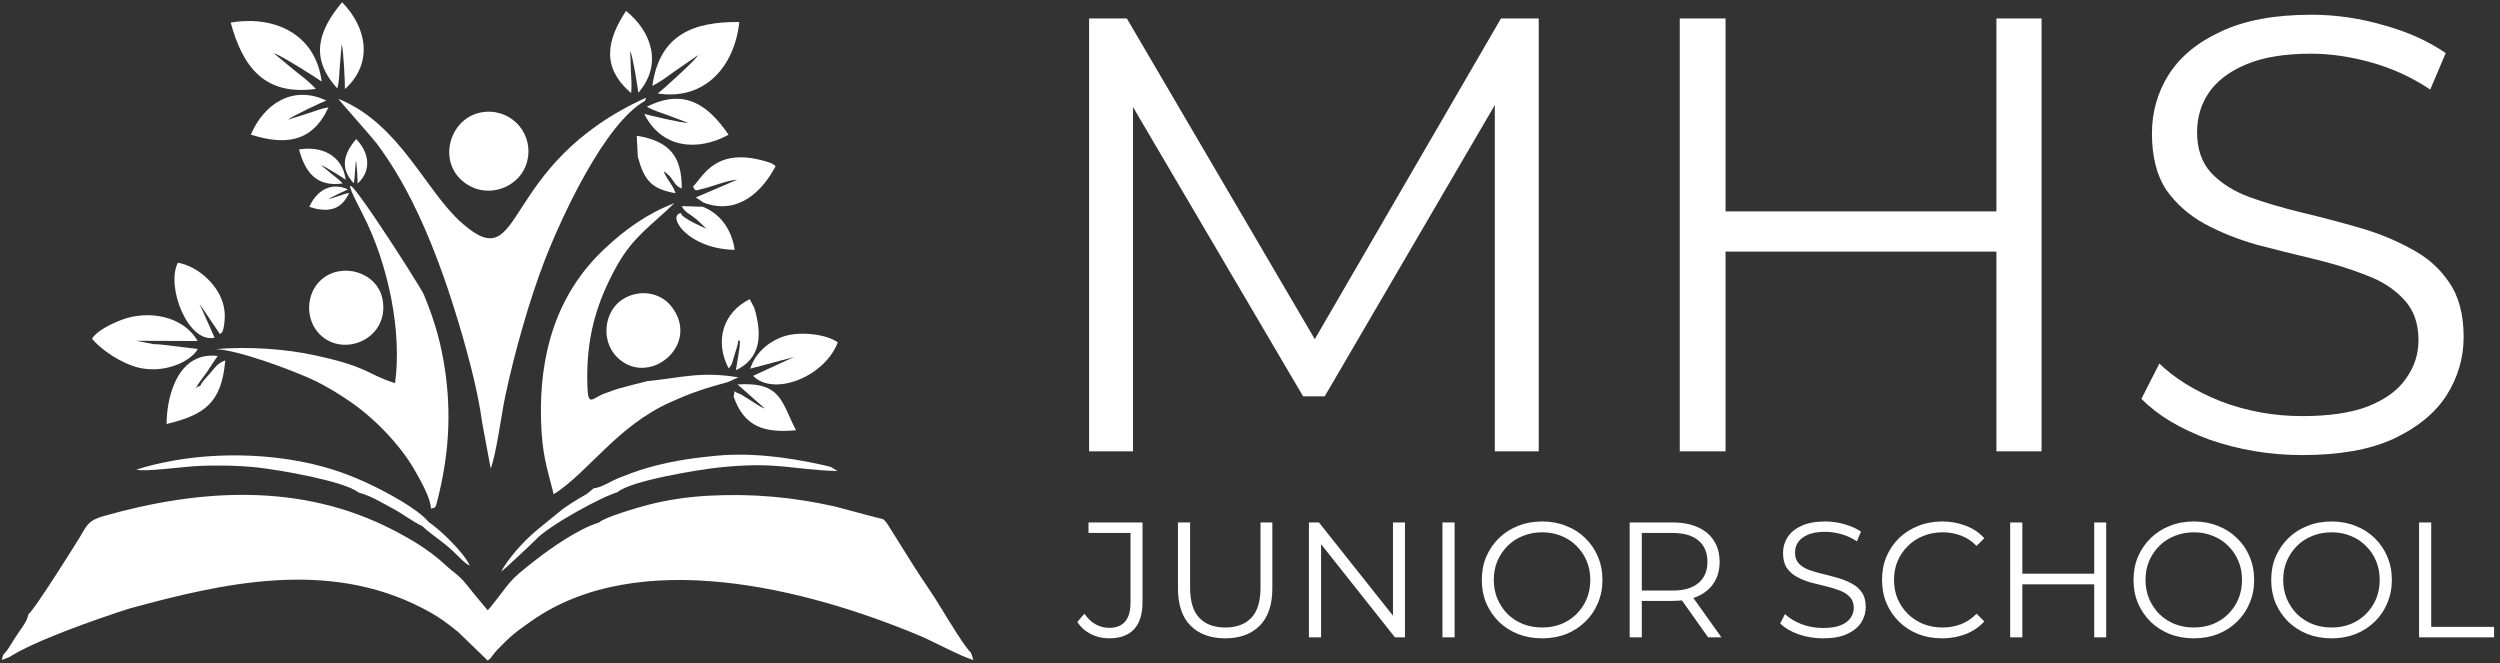 <svg width="181" height="48" viewBox="0 0 181 48" fill="none" xmlns="http://www.w3.org/2000/svg">
<rect x="0" y="0" width="181" height="48" fill="#333333" stroke="none"/>
<g clip-path="url(#clip0_7805_169)">
<path d="M78.851 32.678V1.335H81.582L95.91 25.783H94.478L108.672 1.335H111.403V32.678H108.224V6.305H108.985L95.91 28.693H94.344L81.179 6.305H82.03V32.678H78.851ZM144.54 1.335H147.809V32.678H144.54V1.335ZM124.929 32.678H121.615V1.335H124.929V32.678ZM144.854 18.216H124.57V15.305H144.854V18.216ZM166.681 32.947C164.353 32.947 162.114 32.574 159.965 31.828C157.845 31.051 156.204 30.066 155.039 28.872L156.338 26.32C157.442 27.395 158.92 28.305 160.771 29.051C162.651 29.768 164.621 30.126 166.681 30.126C168.651 30.126 170.248 29.887 171.472 29.41C172.726 28.902 173.636 28.23 174.203 27.395C174.801 26.559 175.099 25.634 175.099 24.618C175.099 23.395 174.741 22.41 174.024 21.663C173.338 20.917 172.427 20.335 171.293 19.917C170.159 19.469 168.905 19.081 167.532 18.753C166.159 18.425 164.786 18.081 163.413 17.723C162.04 17.335 160.771 16.828 159.607 16.201C158.472 15.574 157.547 14.753 156.83 13.738C156.144 12.693 155.801 11.335 155.801 9.663C155.801 8.111 156.204 6.693 157.01 5.41C157.845 4.096 159.114 3.052 160.815 2.275C162.517 1.469 164.696 1.067 167.353 1.067C169.114 1.067 170.86 1.32 172.592 1.828C174.323 2.305 175.816 2.977 177.069 3.843L175.95 6.484C174.606 5.589 173.174 4.932 171.651 4.514C170.159 4.096 168.711 3.887 167.308 3.887C165.427 3.887 163.875 4.141 162.651 4.649C161.428 5.156 160.517 5.843 159.92 6.708C159.353 7.544 159.069 8.499 159.069 9.574C159.069 10.798 159.413 11.783 160.099 12.529C160.815 13.275 161.741 13.857 162.875 14.275C164.04 14.693 165.308 15.066 166.681 15.395C168.054 15.723 169.413 16.081 170.756 16.469C172.129 16.857 173.383 17.365 174.517 17.992C175.681 18.589 176.606 19.395 177.293 20.41C178.009 21.425 178.368 22.753 178.368 24.395C178.368 25.917 177.95 27.335 177.114 28.648C176.278 29.932 174.995 30.977 173.263 31.783C171.562 32.559 169.368 32.947 166.681 32.947Z" fill="white"/>
<path d="M80.294 46.215C79.826 46.215 79.386 46.112 78.974 45.906C78.57 45.7 78.246 45.407 78 45.027L78.511 44.433C78.741 44.765 79.006 45.019 79.307 45.193C79.608 45.367 79.941 45.455 80.305 45.455C81.335 45.455 81.85 44.845 81.85 43.625V38.586H78.808V37.826H82.718V43.589C82.718 44.469 82.512 45.126 82.1 45.562C81.696 45.997 81.094 46.215 80.294 46.215ZM88.706 46.215C87.645 46.215 86.809 45.91 86.199 45.3C85.589 44.69 85.284 43.787 85.284 42.591V37.826H86.163V42.555C86.163 43.538 86.385 44.263 86.829 44.73C87.272 45.197 87.898 45.431 88.706 45.431C89.522 45.431 90.152 45.197 90.596 44.73C91.039 44.263 91.261 43.538 91.261 42.555V37.826H92.117V42.591C92.117 43.787 91.812 44.69 91.202 45.3C90.6 45.91 89.768 46.215 88.706 46.215ZM94.767 46.144V37.826H95.492L101.231 45.051H100.851V37.826H101.719V46.144H100.994L95.266 38.919H95.646V46.144H94.767ZM104.433 46.144V37.826H105.313V46.144H104.433ZM111.656 46.215C111.03 46.215 110.447 46.112 109.909 45.906C109.378 45.692 108.915 45.395 108.518 45.015C108.13 44.627 107.825 44.179 107.603 43.672C107.389 43.157 107.283 42.595 107.283 41.985C107.283 41.375 107.389 40.816 107.603 40.309C107.825 39.794 108.13 39.347 108.518 38.967C108.915 38.578 109.378 38.281 109.909 38.075C110.44 37.861 111.022 37.755 111.656 37.755C112.281 37.755 112.86 37.861 113.39 38.075C113.921 38.281 114.381 38.574 114.769 38.955C115.165 39.335 115.47 39.782 115.684 40.297C115.906 40.812 116.017 41.375 116.017 41.985C116.017 42.595 115.906 43.157 115.684 43.672C115.47 44.187 115.165 44.635 114.769 45.015C114.381 45.395 113.921 45.692 113.39 45.906C112.86 46.112 112.281 46.215 111.656 46.215ZM111.656 45.431C112.155 45.431 112.614 45.348 113.034 45.181C113.462 45.007 113.83 44.765 114.139 44.456C114.456 44.14 114.702 43.775 114.876 43.363C115.05 42.943 115.137 42.484 115.137 41.985C115.137 41.486 115.05 41.03 114.876 40.618C114.702 40.199 114.456 39.834 114.139 39.525C113.83 39.208 113.462 38.967 113.034 38.8C112.614 38.626 112.155 38.539 111.656 38.539C111.157 38.539 110.693 38.626 110.265 38.8C109.837 38.967 109.465 39.208 109.148 39.525C108.839 39.834 108.594 40.199 108.411 40.618C108.237 41.03 108.15 41.486 108.15 41.985C108.15 42.476 108.237 42.932 108.411 43.352C108.594 43.771 108.839 44.14 109.148 44.456C109.465 44.765 109.837 45.007 110.265 45.181C110.693 45.348 111.157 45.431 111.656 45.431ZM117.988 46.144V37.826H121.101C121.806 37.826 122.412 37.941 122.919 38.17C123.426 38.392 123.815 38.717 124.084 39.145C124.361 39.565 124.5 40.076 124.5 40.678C124.5 41.264 124.361 41.771 124.084 42.199C123.815 42.618 123.426 42.943 122.919 43.173C122.412 43.395 121.806 43.506 121.101 43.506H118.475L118.867 43.102V46.144H117.988ZM123.668 46.144L121.529 43.126H122.48L124.631 46.144H123.668ZM118.867 43.173L118.475 42.757H121.077C121.909 42.757 122.539 42.575 122.967 42.211C123.402 41.846 123.62 41.335 123.62 40.678C123.62 40.012 123.402 39.497 122.967 39.133C122.539 38.768 121.909 38.586 121.077 38.586H118.475L118.867 38.17V43.173ZM131.979 46.215C131.361 46.215 130.767 46.116 130.196 45.918C129.634 45.712 129.198 45.451 128.889 45.134L129.234 44.456C129.527 44.742 129.919 44.983 130.41 45.181C130.909 45.371 131.432 45.467 131.979 45.467C132.502 45.467 132.925 45.403 133.25 45.276C133.583 45.142 133.825 44.964 133.975 44.742C134.134 44.52 134.213 44.274 134.213 44.005C134.213 43.68 134.118 43.419 133.928 43.221C133.745 43.023 133.504 42.868 133.203 42.757C132.902 42.638 132.569 42.535 132.204 42.448C131.84 42.361 131.476 42.27 131.111 42.175C130.747 42.072 130.41 41.937 130.101 41.771C129.8 41.605 129.555 41.387 129.364 41.117C129.182 40.84 129.091 40.48 129.091 40.036C129.091 39.624 129.198 39.248 129.412 38.907C129.634 38.558 129.97 38.281 130.422 38.075C130.873 37.861 131.452 37.755 132.157 37.755C132.624 37.755 133.088 37.822 133.547 37.957C134.007 38.083 134.403 38.262 134.736 38.491L134.439 39.192C134.082 38.955 133.702 38.78 133.298 38.669C132.902 38.558 132.517 38.503 132.145 38.503C131.646 38.503 131.234 38.571 130.909 38.705C130.584 38.84 130.343 39.022 130.184 39.252C130.034 39.474 129.959 39.727 129.959 40.012C129.959 40.337 130.05 40.599 130.232 40.796C130.422 40.995 130.667 41.149 130.968 41.26C131.277 41.371 131.614 41.47 131.979 41.557C132.343 41.644 132.704 41.739 133.06 41.842C133.424 41.945 133.757 42.08 134.058 42.246C134.367 42.405 134.613 42.618 134.795 42.888C134.985 43.157 135.08 43.51 135.08 43.946C135.08 44.35 134.969 44.726 134.747 45.075C134.526 45.415 134.185 45.692 133.725 45.906C133.274 46.112 132.692 46.215 131.979 46.215ZM140.609 46.215C139.983 46.215 139.404 46.112 138.874 45.906C138.343 45.692 137.883 45.395 137.495 45.015C137.107 44.635 136.802 44.187 136.58 43.672C136.366 43.157 136.259 42.595 136.259 41.985C136.259 41.375 136.366 40.812 136.58 40.297C136.802 39.782 137.107 39.335 137.495 38.955C137.891 38.574 138.355 38.281 138.886 38.075C139.416 37.861 139.995 37.755 140.62 37.755C141.223 37.755 141.789 37.857 142.32 38.063C142.851 38.262 143.298 38.563 143.663 38.967L143.104 39.525C142.763 39.176 142.387 38.927 141.975 38.776C141.563 38.618 141.12 38.539 140.644 38.539C140.145 38.539 139.682 38.626 139.254 38.8C138.826 38.967 138.454 39.208 138.137 39.525C137.82 39.834 137.571 40.199 137.388 40.618C137.214 41.03 137.127 41.486 137.127 41.985C137.127 42.484 137.214 42.943 137.388 43.363C137.571 43.775 137.82 44.14 138.137 44.456C138.454 44.765 138.826 45.007 139.254 45.181C139.682 45.348 140.145 45.431 140.644 45.431C141.12 45.431 141.563 45.352 141.975 45.193C142.387 45.035 142.763 44.781 143.104 44.433L143.663 44.991C143.298 45.395 142.851 45.7 142.32 45.906C141.789 46.112 141.219 46.215 140.609 46.215ZM151.621 37.826H152.489V46.144H151.621V37.826ZM146.417 46.144H145.537V37.826H146.417V46.144ZM151.704 42.306H146.321V41.533H151.704V42.306ZM158.84 46.215C158.214 46.215 157.632 46.112 157.093 45.906C156.563 45.692 156.099 45.395 155.703 45.015C155.315 44.627 155.01 44.179 154.788 43.672C154.574 43.157 154.467 42.595 154.467 41.985C154.467 41.375 154.574 40.816 154.788 40.309C155.01 39.794 155.315 39.347 155.703 38.967C156.099 38.578 156.563 38.281 157.093 38.075C157.624 37.861 158.206 37.755 158.84 37.755C159.466 37.755 160.044 37.861 160.575 38.075C161.106 38.281 161.565 38.574 161.954 38.955C162.35 39.335 162.655 39.782 162.869 40.297C163.09 40.812 163.201 41.375 163.201 41.985C163.201 42.595 163.09 43.157 162.869 43.672C162.655 44.187 162.35 44.635 161.954 45.015C161.565 45.395 161.106 45.692 160.575 45.906C160.044 46.112 159.466 46.215 158.84 46.215ZM158.84 45.431C159.339 45.431 159.799 45.348 160.218 45.181C160.646 45.007 161.015 44.765 161.324 44.456C161.64 44.14 161.886 43.775 162.06 43.363C162.235 42.943 162.322 42.484 162.322 41.985C162.322 41.486 162.235 41.03 162.06 40.618C161.886 40.199 161.64 39.834 161.324 39.525C161.015 39.208 160.646 38.967 160.218 38.8C159.799 38.626 159.339 38.539 158.84 38.539C158.341 38.539 157.878 38.626 157.45 38.8C157.022 38.967 156.65 39.208 156.333 39.525C156.024 39.834 155.778 40.199 155.596 40.618C155.422 41.03 155.335 41.486 155.335 41.985C155.335 42.476 155.422 42.932 155.596 43.352C155.778 43.771 156.024 44.14 156.333 44.456C156.65 44.765 157.022 45.007 157.45 45.181C157.878 45.348 158.341 45.431 158.84 45.431ZM168.808 46.215C168.183 46.215 167.6 46.112 167.062 45.906C166.531 45.692 166.068 45.395 165.672 45.015C165.283 44.627 164.978 44.179 164.756 43.672C164.542 43.157 164.436 42.595 164.436 41.985C164.436 41.375 164.542 40.816 164.756 40.309C164.978 39.794 165.283 39.347 165.672 38.967C166.068 38.578 166.531 38.281 167.062 38.075C167.592 37.861 168.175 37.755 168.808 37.755C169.434 37.755 170.013 37.861 170.543 38.075C171.074 38.281 171.534 38.574 171.922 38.955C172.318 39.335 172.623 39.782 172.837 40.297C173.059 40.812 173.17 41.375 173.17 41.985C173.17 42.595 173.059 43.157 172.837 43.672C172.623 44.187 172.318 44.635 171.922 45.015C171.534 45.395 171.074 45.692 170.543 45.906C170.013 46.112 169.434 46.215 168.808 46.215ZM168.808 45.431C169.308 45.431 169.767 45.348 170.187 45.181C170.615 45.007 170.983 44.765 171.292 44.456C171.609 44.14 171.855 43.775 172.029 43.363C172.203 42.943 172.29 42.484 172.29 41.985C172.29 41.486 172.203 41.03 172.029 40.618C171.855 40.199 171.609 39.834 171.292 39.525C170.983 39.208 170.615 38.967 170.187 38.8C169.767 38.626 169.308 38.539 168.808 38.539C168.31 38.539 167.846 38.626 167.418 38.8C166.99 38.967 166.618 39.208 166.301 39.525C165.992 39.834 165.747 40.199 165.564 40.618C165.39 41.03 165.303 41.486 165.303 41.985C165.303 42.476 165.39 42.932 165.564 43.352C165.747 43.771 165.992 44.14 166.301 44.456C166.618 44.765 166.99 45.007 167.418 45.181C167.846 45.348 168.31 45.431 168.808 45.431ZM175.141 46.144V37.826H176.02V45.383H180.678V46.144H175.141Z" fill="white"/>
<path fill-rule="evenodd" clip-rule="evenodd" d="M49.288 15.43C48.271 15.605 49.758 18.018 53.19 18.09C52.984 16.595 52.102 15.432 50.872 14.97L49.358 14.921C49.703 15.54 49.864 15.326 50.76 16.19C50.926 16.349 51.014 16.435 51.142 16.564C50.934 16.477 49.395 15.782 49.337 15.505C49.329 15.466 49.304 15.455 49.288 15.43Z" fill="white"/>
<path fill-rule="evenodd" clip-rule="evenodd" d="M46.178 11.356C46.653 13.082 47.169 13.677 48.912 13.991C48.642 13.249 48.367 13.156 48.046 12.399C48.779 12.826 48.725 13.431 49.359 13.641C49.364 11.433 48.59 10.231 46.099 9.826L46.178 11.356Z" fill="white"/>
<path fill-rule="evenodd" clip-rule="evenodd" d="M57.63 31.149C56.556 29.089 56.588 27.634 53.398 27.833L55.373 29.575C55.027 29.462 54.637 29.172 54.257 28.936C54.214 28.91 53.669 28.567 53.662 28.565C52.773 28.217 53.333 28.23 53.106 28.681C53.866 30.922 55.353 31.359 57.63 31.149Z" fill="white"/>
<path fill-rule="evenodd" clip-rule="evenodd" d="M53.559 25.055L53.282 26.803C54.965 25.993 55.264 24.458 54.608 22.279L54.279 21.659C52.343 22.624 51.717 24.692 52.756 26.678C53.026 26.363 53.013 26.239 53.173 25.723C53.302 25.306 53.404 25.022 53.47 24.607C53.716 24.93 53.526 24.577 53.559 25.055Z" fill="white"/>
<path fill-rule="evenodd" clip-rule="evenodd" d="M15.538 24.448L14.442 21.99L15.92 24.187C15.989 24.103 16.159 24.21 16.251 23.313C16.293 22.909 16.284 22.656 16.213 22.256C15.943 20.738 14.367 19.27 12.879 19.022C11.992 20.737 13.616 24.889 15.538 24.448Z" fill="white"/>
<path fill-rule="evenodd" clip-rule="evenodd" d="M50.178 13.506C50.355 13.875 50.32 13.799 50.885 13.666C51.568 13.505 52.63 13.062 53.38 13.008L50.38 14.293L50.941 14.67C53.409 15.605 55.201 13.858 56.155 12.028C55.88 11.806 55.802 11.79 55.412 11.676C51.796 10.619 50.903 12.78 50.178 13.506Z" fill="white"/>
<path fill-rule="evenodd" clip-rule="evenodd" d="M54.319 26.691L57.486 25.848L54.524 27.21C55.974 28.711 59.667 27.34 60.658 24.787C59.819 24.183 57.955 23.992 56.856 24.321C55.7 24.666 54.684 25.534 54.319 26.691Z" fill="white"/>
<path fill-rule="evenodd" clip-rule="evenodd" d="M9.883 33.996C10.332 34.187 13.209 33.803 14.088 33.751C15.465 33.67 17.275 33.693 18.642 33.845C20.298 34.029 25.009 34.855 25.955 35.658C26.854 35.895 27.634 36.39 28.407 36.801C29.211 37.229 29.851 37.755 30.59 38.099C31.064 38.57 31.665 38.95 32.306 39.473C33.16 40.171 33.502 40.71 34.011 40.958C33.619 40.019 31.817 38.312 31.016 37.778C30.302 36.897 28.207 35.753 26.963 35.15C25.407 34.396 23.865 33.833 21.934 33.447C18.008 32.662 13.526 32.842 9.883 33.996Z" fill="white"/>
<path fill-rule="evenodd" clip-rule="evenodd" d="M42.989 35.349L42.507 35.747C42.304 35.873 42.096 35.978 41.911 36.092C41.454 36.376 41.222 36.517 40.775 36.829C39.411 37.971 38.382 38.64 37.241 40.017C36.996 40.312 36.447 41.014 36.293 41.384C36.427 41.297 38.374 39.5 38.614 39.238C38.636 39.214 38.717 39.148 38.744 39.121C39.596 38.12 43.55 35.959 44.71 35.637C45.587 34.821 50.553 34.001 52.049 33.845C56.278 33.403 57.153 33.99 60.627 34.105L60.147 33.803C60.109 33.788 59.682 33.691 59.596 33.672C56.955 33.078 54.13 32.716 51.425 33.041C49.816 33.198 48.307 33.455 46.839 33.883C46.139 34.087 45.487 34.334 44.854 34.583C44.228 34.829 43.468 35.339 42.989 35.349Z" fill="white"/>
<path fill-rule="evenodd" clip-rule="evenodd" d="M2.057 44.471C1.974 45.014 1.466 45.585 1.087 46.182C0.89 46.492 0.755 46.736 0.568 47.004C0.232 47.486 0.249 47.233 0.132 47.786L0.673 47.575C2.481 46.401 6.984 44.819 9.376 44.056C16.162 42.203 23.712 40.48 30.585 44.03C31.749 44.632 32.224 45.003 33.163 45.748L35.309 47.824C35.67 47.535 35.435 47.726 35.732 47.366C35.872 47.196 35.883 47.167 36.041 47.006C37.001 46.026 37.206 45.857 38.438 44.986C46.205 39.493 58.376 42.604 66.501 45.99C67.653 46.47 69.508 47.503 70.469 47.783C70.4 47.507 70.369 47.454 70.282 47.232C69.93 46.965 68.539 44.693 68.208 44.138C67.565 43.062 66.868 42.096 66.201 41.05L64.23 37.906C63.893 37.461 63.98 37.625 63.336 37.438L60.456 36.673C57.457 35.995 54.507 35.72 51.31 35.889C49.81 35.969 48.39 36.179 46.947 36.542C46.212 36.727 43.672 37.481 43.367 37.833C41.817 38.296 39.785 39.767 38.821 40.51C36.663 42.175 37.028 42.093 35.515 43.95C35.352 44.15 35.397 44.083 35.309 44.182L34.554 43.279C34.277 42.957 34.105 42.724 33.83 42.384C33.163 41.562 32.901 41.508 32.23 40.888C31.132 39.875 29.927 39.129 28.437 38.359C21.846 34.955 14.548 35.362 7.495 37.366C6.362 37.688 6.289 38.048 5.768 38.908C5.456 39.423 2.451 44.22 2.057 44.471Z" fill="white"/>
<path fill-rule="evenodd" clip-rule="evenodd" d="M44.63 25.812C46.895 28.174 50.864 24.954 48.569 22.136C47.762 21.146 46.21 20.899 45.006 21.721C43.755 22.576 43.492 24.624 44.63 25.812Z" fill="white"/>
<path fill-rule="evenodd" clip-rule="evenodd" d="M11.134 24.918L9.85 24.673L14.308 24.689C13.269 22.866 10.748 22.435 8.832 23.146C8.084 23.424 7.01 23.95 6.662 24.518C7.27 25.282 8.764 26.327 10.097 26.632C11.822 27.026 13.734 26.266 14.327 25.265L11.609 24.939L11.134 24.918Z" fill="white"/>
<path fill-rule="evenodd" clip-rule="evenodd" d="M34.103 13.512C35.654 14.295 37.668 13.453 38.145 11.762C38.7 9.8 37.167 7.954 35.173 8.094C32.419 8.287 31.416 12.157 34.103 13.512Z" fill="white"/>
<path fill-rule="evenodd" clip-rule="evenodd" d="M15.767 25.775C15.52 26.085 15.275 26.516 15.002 26.904C14.696 27.342 14.379 27.712 14.137 28.16C14.396 27.865 14.245 28.074 14.508 27.929C14.605 27.664 15.002 27.264 15.227 27.005C15.624 26.549 15.73 26.316 16.309 26.094C16.046 29.163 14.824 30.031 12.062 30.697C12.067 28.539 12.959 25.427 15.767 25.775Z" fill="white"/>
<path fill-rule="evenodd" clip-rule="evenodd" d="M23.142 24.197C24.902 25.965 28.241 24.484 27.693 21.661C27.308 19.677 24.721 18.947 23.255 20.256C22.128 21.263 22.092 23.14 23.142 24.197Z" fill="white"/>
<path fill-rule="evenodd" clip-rule="evenodd" d="M28.601 27.74C26.529 27.088 26.775 26.588 22.818 25.728C20.609 25.247 17.968 25.079 15.615 25.274C17.292 25.345 21.166 26.815 22.571 27.459C23.58 27.922 24.602 28.556 25.451 29.147C27.181 30.351 29.052 32.289 30.091 34.159C30.454 34.814 31.182 36.053 31.2 36.823C31.552 36.688 31.488 37.003 31.784 35.757C32.566 32.47 32.692 29.364 32.092 26.007C31.788 24.31 31.315 22.86 30.698 21.35C30.422 20.674 22.783 8.805 26.243 15.478C28.14 19.138 29.114 24.084 28.601 27.74Z" fill="white"/>
<path fill-rule="evenodd" clip-rule="evenodd" d="M24.499 7.153C24.535 7.259 26.908 9.896 27.331 10.466C29.238 13.038 30.605 15.975 31.727 18.955C32.184 20.17 32.576 21.346 32.955 22.559C33.673 24.86 34.576 28.076 34.903 30.562L35.526 33.923C35.959 32.762 36.288 30.046 36.594 28.616C37.257 25.517 38.325 21.715 39.441 18.839C40.703 15.587 43.801 8.939 46.681 7.311C46.769 7.166 46.745 7.149 46.78 7.07C35.996 11.957 38.083 20.215 33.466 16.17C30.771 13.809 28.98 8.977 24.499 7.153Z" fill="white"/>
<path fill-rule="evenodd" clip-rule="evenodd" d="M40.088 35.785C42.639 34.147 44.668 30.863 48.51 29.132C50.152 28.392 51.034 28.119 52.711 27.657L53.458 27.319C50.687 26.87 49.448 27.337 46.86 27.595C46.169 27.77 45.553 27.918 44.837 28.121C44.456 28.229 44.238 28.324 43.827 28.467C42.86 28.805 42.575 29.558 42.525 27.884C42.424 24.491 43.149 21.937 44.713 19.154C45.904 17.059 47.266 16.243 48.826 14.705C46.812 15.488 45.222 16.629 43.672 18.106C40.272 21.345 39.03 25.678 39.172 30.428C39.244 32.854 39.552 33.681 40.088 35.785Z" fill="white"/>
<path fill-rule="evenodd" clip-rule="evenodd" d="M47.23 6.218C47.869 5.897 48.359 5.507 48.932 5.101C49.535 4.673 49.992 4.381 50.55 3.986C50.346 4.375 47.834 6.627 47.622 6.77C51.056 7.288 53.182 4.793 53.526 1.593C50.2 1.565 47.75 2.493 47.23 6.218Z" fill="white"/>
<path fill-rule="evenodd" clip-rule="evenodd" d="M45.695 6.74C45.752 6.197 45.705 5.721 45.68 5.186C45.654 4.623 45.654 4.209 45.631 3.688C45.797 3.978 46.207 6.521 46.211 6.716C47.96 4.724 47.235 2.33 45.322 0.79C43.932 2.914 43.518 4.869 45.695 6.74Z" fill="white"/>
<path fill-rule="evenodd" clip-rule="evenodd" d="M46.829 7.731C47.332 8.005 47.812 8.149 48.342 8.34C48.899 8.54 49.3 8.707 49.815 8.893C49.466 8.938 46.836 8.316 46.645 8.242C47.875 10.737 50.489 10.993 52.749 9.755C51.246 7.556 49.516 6.369 46.829 7.731Z" fill="white"/>
<path fill-rule="evenodd" clip-rule="evenodd" d="M22.865 6.436C22.382 5.907 21.874 5.542 21.327 5.102C20.751 4.638 20.346 4.278 19.814 3.848C20.243 3.938 23.095 5.743 23.29 5.908C22.854 2.463 19.874 1.096 16.702 1.636C17.58 4.844 19.139 6.948 22.865 6.436Z" fill="white"/>
<path fill-rule="evenodd" clip-rule="evenodd" d="M23.785 7.771C23.247 7.863 22.802 8.038 22.294 8.208C21.759 8.386 21.36 8.498 20.865 8.662C21.1 8.424 23.435 7.337 23.622 7.28C21.229 6.139 19.123 7.489 18.161 9.748C20.583 10.507 22.578 10.375 23.785 7.771Z" fill="white"/>
<path fill-rule="evenodd" clip-rule="evenodd" d="M24.431 6.41C24.557 5.851 24.565 5.349 24.604 4.788C24.646 4.198 24.697 3.766 24.736 3.22C24.874 3.544 24.991 6.244 24.972 6.448C27.038 4.585 26.573 2.001 24.767 0.162C23.06 2.207 22.389 4.195 24.431 6.41Z" fill="white"/>
<path fill-rule="evenodd" clip-rule="evenodd" d="M24.809 13.284C24.561 13.013 24.301 12.826 24.02 12.6C23.725 12.362 23.517 12.177 23.245 11.957C23.465 12.003 24.927 12.928 25.027 13.013C24.803 11.247 23.275 10.546 21.649 10.822C22.099 12.468 22.898 13.547 24.809 13.284Z" fill="white"/>
<path fill-rule="evenodd" clip-rule="evenodd" d="M25.281 13.968C25.005 14.016 24.777 14.106 24.516 14.193C24.242 14.284 24.038 14.341 23.784 14.425C23.904 14.303 25.101 13.746 25.197 13.717C23.97 13.132 22.89 13.824 22.397 14.982C23.639 15.371 24.662 15.303 25.281 13.968Z" fill="white"/>
<path fill-rule="evenodd" clip-rule="evenodd" d="M25.612 13.271C25.677 12.984 25.681 12.727 25.701 12.439C25.722 12.136 25.748 11.915 25.768 11.635C25.839 11.801 25.899 13.185 25.889 13.29C26.948 12.335 26.71 11.01 25.784 10.067C24.909 11.116 24.565 12.135 25.612 13.271Z" fill="white"/>
</g>
<defs>
<clipPath id="clip0_7805_169">
<rect width="180.571" height="48" fill="white"/>
</clipPath>
</defs>
</svg>
